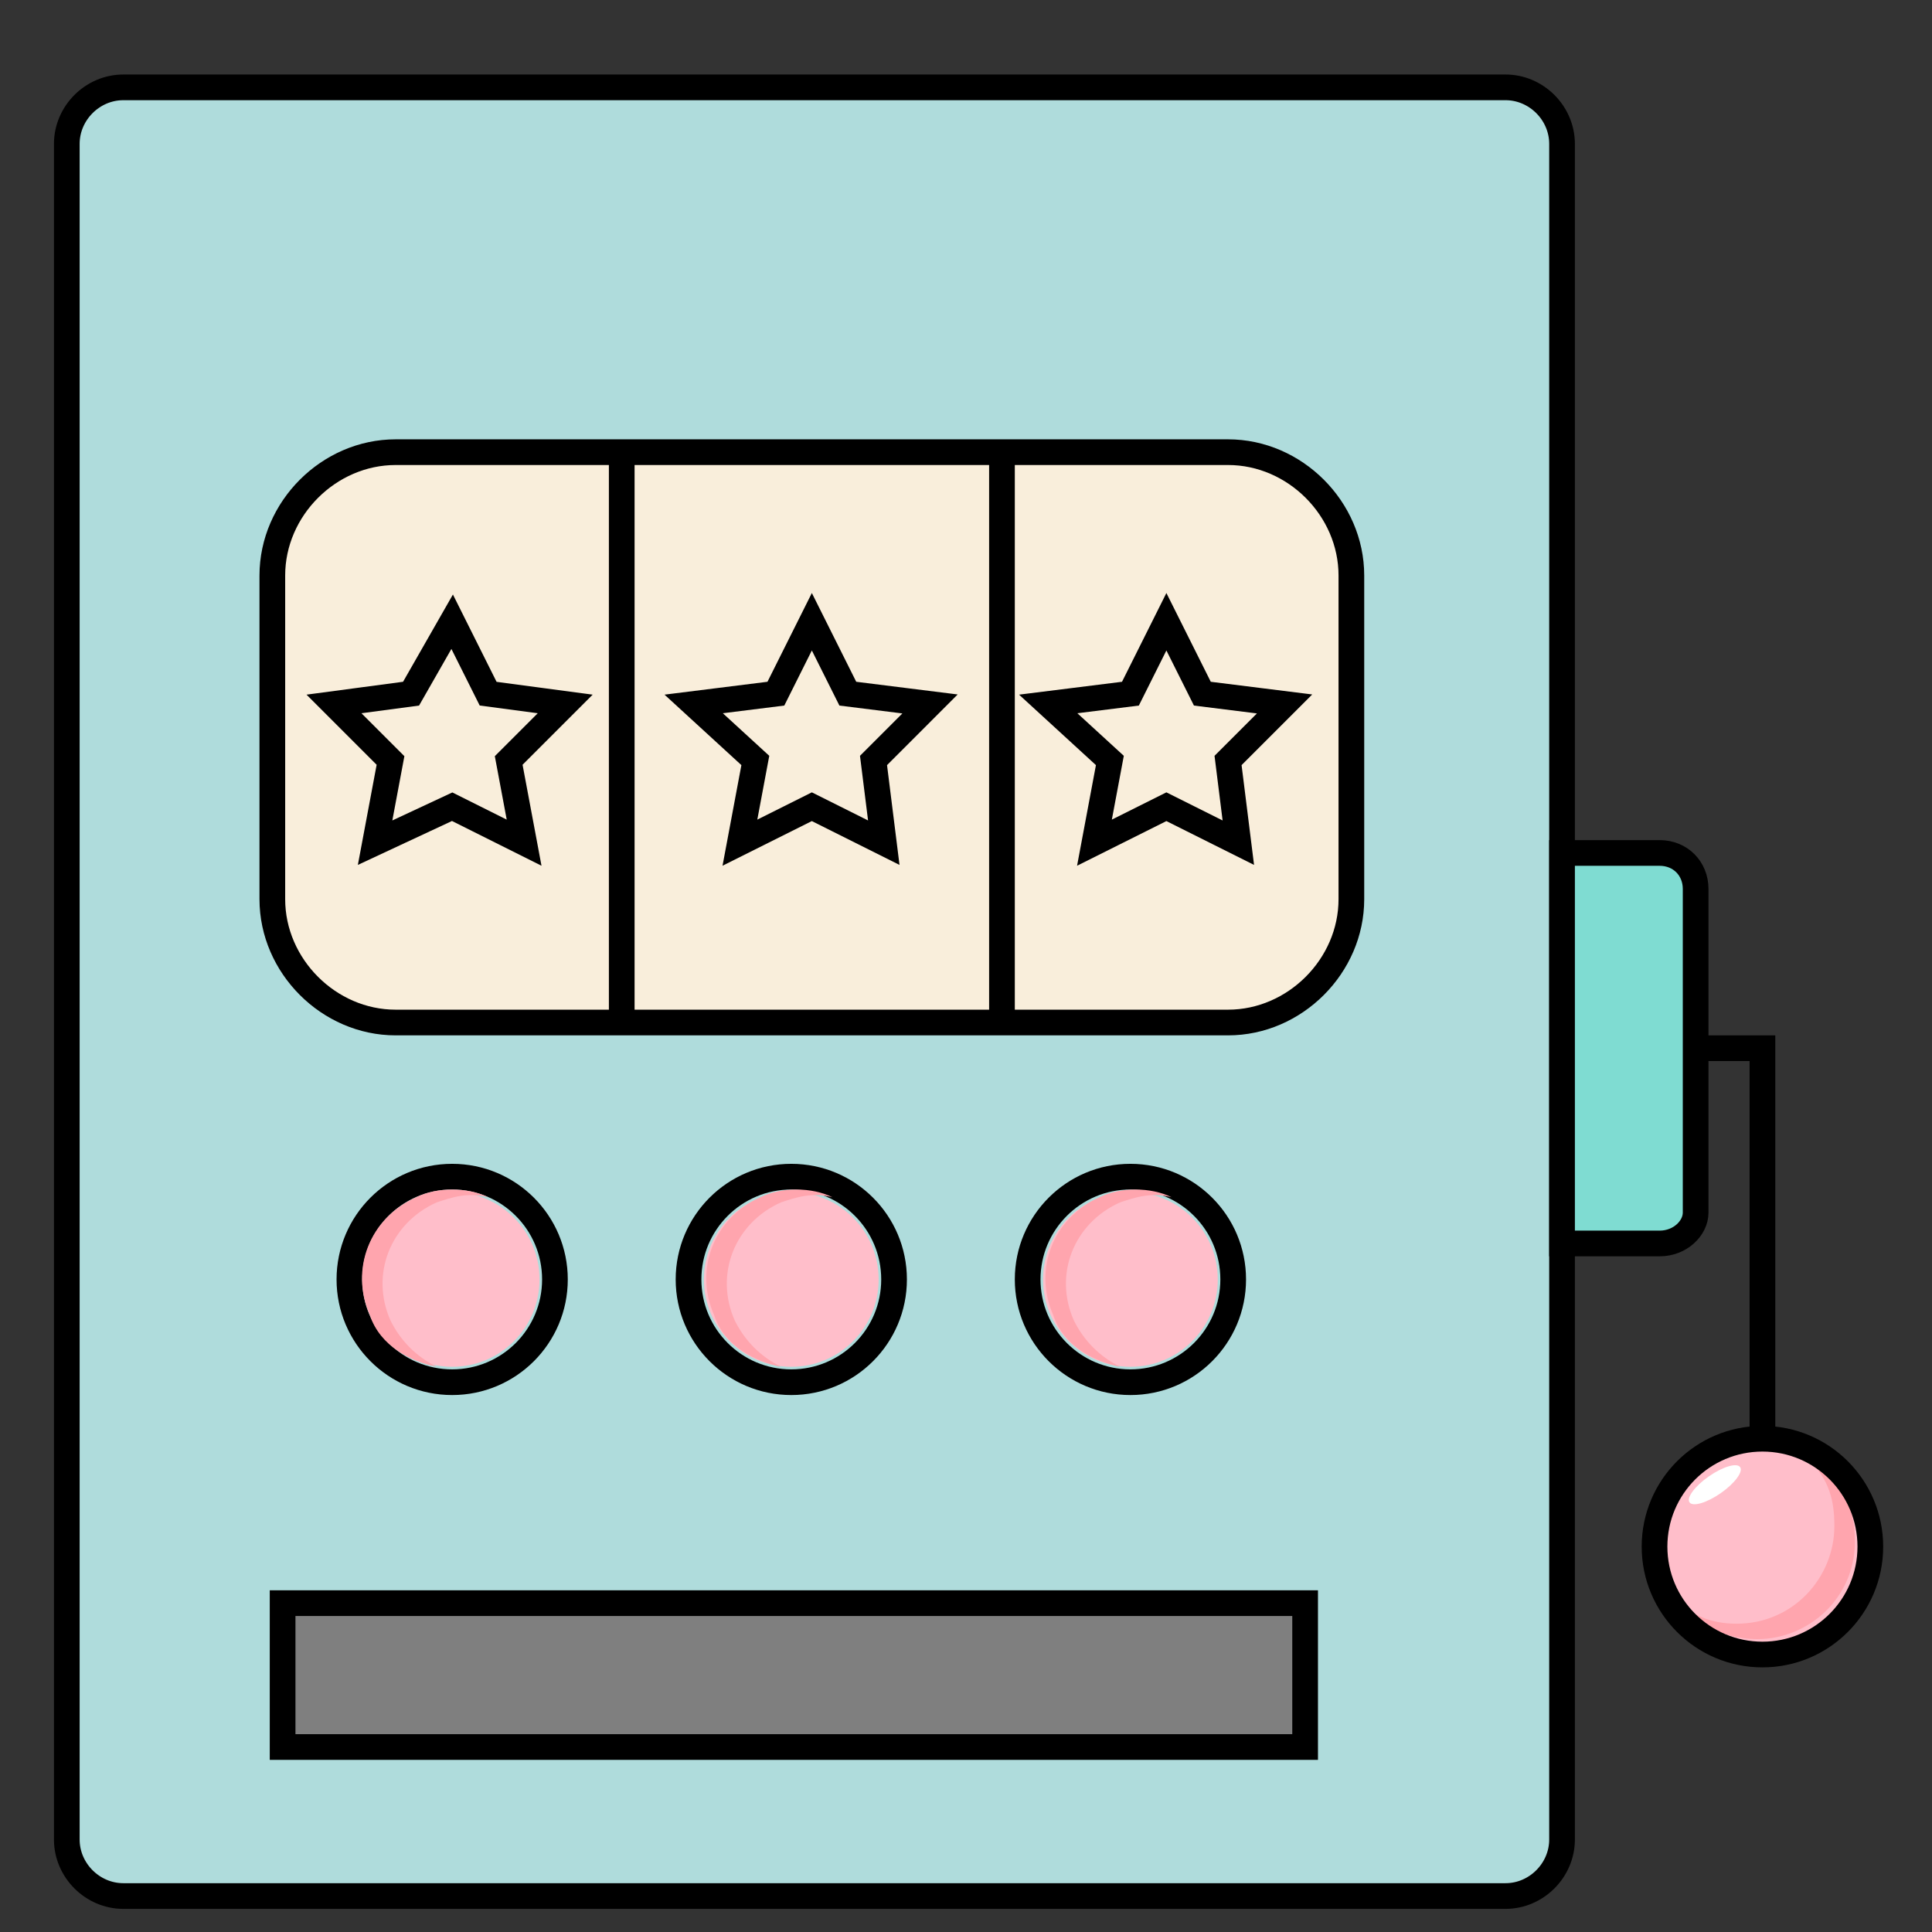 <?xml version="1.0" encoding="utf-8"?>
<!-- Generator: Adobe Illustrator 25.2.3, SVG Export Plug-In . SVG Version: 6.00 Build 0)  -->
<svg version="1.1" xmlns="http://www.w3.org/2000/svg" xmlns:xlink="http://www.w3.org/1999/xlink" x="0px" y="0px"
	 viewBox="0 0 37.6 37.6" style="enable-background:new 0 0 37.6 37.6;" xml:space="preserve">
<rect x="0" y="0" width="37.6" height="37.6" fill="#333333" stroke="none"/>
<style type="text/css">
	.st0{fill:#1F1FFF;}
	.st1{fill:#585957;stroke:#000000;stroke-width:0.5;stroke-miterlimit:10;}
	.st2{fill:#FF9A93;stroke:#000000;stroke-width:0.5;stroke-miterlimit:10;}
	.st3{fill:#F0F0F0;}
	.st4{fill:#ABBEBD;stroke:#000000;stroke-width:0.5;stroke-miterlimit:10;}
	.st5{fill:#FFFFFF;stroke:#000000;stroke-width:0.5;stroke-miterlimit:10;}
	.st6{fill:none;stroke:#000000;stroke-width:0.5;stroke-miterlimit:10;}
	.st7{fill:#F14564;}
	.st8{fill:#AFDCDC;stroke:#000000;stroke-width:0.5;stroke-miterlimit:10;}
	.st9{fill:#75C9DF;}
	.st10{opacity:0.23;fill:#585957;}
	.st11{fill:#8DCBC3;}
	.st12{fill:#AFDCDC;}
	.st13{fill:#F9EEDB;}
	.st14{opacity:0.44;}
	.st15{fill:none;stroke:#FF0000;stroke-miterlimit:10;}
	.st16{fill:#002CA4;}
	.st17{fill:#0050E3;}
	.st18{fill:#FFA8A7;}
	.st19{fill:#FFCFD0;}
	.st20{fill:#0050E3;stroke:#1B1464;stroke-miterlimit:10;}
	.st21{fill:#00BAA5;}
	.st22{fill:#C7EAD7;}
	.st23{fill:#FF3627;}
	.st24{fill:#D80000;}
	.st25{fill:#1B9787;}
	.st26{fill:#FEFD87;}
	.st27{fill:#002D82;}
	.st28{fill:#00106A;}
	.st29{fill:#E492B8;}
	.st30{fill:#22B573;stroke:#000000;stroke-width:0.5;stroke-miterlimit:10;}
	.st31{fill:#FFD900;}
	.st32{fill:#DAB312;stroke:#000000;stroke-width:0.5;stroke-miterlimit:10;}
	.st33{fill:#FF9A93;}
	.st34{fill:#FEFEC3;}
	.st35{fill:#FFBECA;}
	.st36{fill:#FFA5AE;}
	.st37{fill:#FFFFFF;}
	.st38{fill:#8FBC9C;}
	.st39{fill:none;stroke:#000000;stroke-width:0.25;stroke-miterlimit:10;}
	.st40{opacity:0.32;fill:#585957;}
	.st41{fill:none;stroke:#000000;stroke-width:2;stroke-miterlimit:10;}
	.st42{fill:#FEFEC3;stroke:#000000;stroke-width:0.5;stroke-miterlimit:10;}
	.st43{opacity:0.84;}
	.st44{fill:#FF1D25;}
	.st45{opacity:0.53;fill:#FF0000;stroke:#1F1FFF;stroke-miterlimit:10;}
	.st46{fill:#FCF6ED;stroke:#000000;stroke-miterlimit:10;}
	.st47{fill:#7F7F7F;stroke:#000000;stroke-miterlimit:10;}
	.st48{opacity:0.12;}
	.st49{fill:#008072;stroke:#000000;stroke-width:0.75;stroke-miterlimit:10;}
	.st50{fill:#FFE7A0;stroke:#000000;stroke-width:0.75;stroke-miterlimit:10;}
	.st51{fill:#FFA5AE;stroke:#000000;stroke-width:0.75;stroke-miterlimit:10;}
	.st52{fill:none;stroke:#000000;stroke-width:3;stroke-miterlimit:10;}
	.st53{fill:#FFA5AE;stroke:#000000;stroke-width:0.1;stroke-miterlimit:10;}
	.st54{fill:#FF0000;}
	.st55{fill:#ABBEBD;stroke:#000000;stroke-width:0.25;stroke-miterlimit:10;}
	.st56{opacity:0.6;fill:#FFFFFF;}
	.st57{fill:#FF4A3D;}
	.st58{fill:none;stroke:#000000;stroke-width:0.75;stroke-miterlimit:10;}
	.st59{fill:#FEF7EF;stroke:#000000;stroke-width:0.75;stroke-miterlimit:10;}
	.st60{fill:none;stroke:#000000;stroke-width:0.75;stroke-linecap:round;stroke-miterlimit:10;}
	.st61{fill:#FFFFFF;stroke:#000000;stroke-width:0.75;stroke-miterlimit:10;}
	.st62{fill:#DBDAD2;stroke:#000000;stroke-width:0.5;stroke-miterlimit:10;}
	.st63{fill:#FF4A3D;stroke:#000000;stroke-width:0.5;stroke-linecap:round;stroke-miterlimit:10;}
	.st64{fill:none;stroke:#000000;stroke-width:0.5;stroke-linecap:round;stroke-miterlimit:10;}
	.st65{fill:#F9EEDB;stroke:#000000;stroke-width:0.5;stroke-miterlimit:10;}
	.st66{fill:#7F7F7F;stroke:#000000;stroke-width:0.5;stroke-miterlimit:10;}
	.st67{fill:#7FDCD2;stroke:#000000;stroke-width:0.5;stroke-miterlimit:10;}
</style>
<g id="Ebene_2">
</g>
<g id="Ebene_1">
	<path class="st8" d="M29.3,36.9H2.4c-0.6,0-1.1-0.5-1.1-1.1v-33c0-0.6,0.5-1.1,1.1-1.1h26.9c0.6,0,1.1,0.5,1.1,1.1v33
		C30.4,36.4,29.9,36.9,29.3,36.9z"/>
	<path class="st65" d="M23.9,19.9H7.7c-1.3,0-2.4-1.1-2.4-2.4v-6.3c0-1.3,1.1-2.4,2.4-2.4h16.2c1.3,0,2.4,1.1,2.4,2.4v6.3
		C26.3,18.8,25.2,19.9,23.9,19.9z"/>
	<rect x="5.5" y="31.2" class="st66" width="19.9" height="2.8"/>
	<circle class="st6" cx="8.8" cy="24.9" r="2"/>
	<circle class="st6" cx="15.4" cy="24.9" r="2"/>
	<circle class="st6" cx="22" cy="24.9" r="2"/>
	<line class="st6" x1="12.1" y1="8.9" x2="12.1" y2="19.9"/>
	<line class="st6" x1="19.5" y1="8.7" x2="19.5" y2="19.7"/>
	<g>
		<g>
			<circle class="st35" cx="22" cy="24.9" r="1.7"/>
			<path class="st36" d="M20.9,25.7c-0.4-0.9,0-1.9,0.9-2.3c0.3-0.1,0.6-0.2,1-0.1c-0.4-0.2-1-0.2-1.4,0c-0.9,0.4-1.3,1.4-0.9,2.3
				c0.2,0.6,0.8,0.9,1.3,1C21.4,26.4,21.1,26.1,20.9,25.7z"/>
		</g>
	</g>
	<g>
		<g>
			<circle class="st35" cx="15.4" cy="24.9" r="1.7"/>
			<path class="st36" d="M14.3,25.7c-0.4-0.9,0-1.9,0.9-2.3c0.3-0.1,0.6-0.2,1-0.1c-0.4-0.2-1-0.2-1.4,0c-0.9,0.4-1.3,1.4-0.9,2.3
				c0.2,0.6,0.8,0.9,1.3,1C14.8,26.4,14.5,26.1,14.3,25.7z"/>
		</g>
	</g>
	<g>
		<g>
			<circle class="st35" cx="8.8" cy="24.9" r="1.7"/>
			<path class="st36" d="M7.6,25.7c-0.4-0.9,0-1.9,0.9-2.3c0.3-0.1,0.6-0.2,1-0.1c-0.4-0.2-1-0.2-1.4,0c-0.9,0.4-1.3,1.4-0.9,2.3
				c0.2,0.6,0.8,0.9,1.3,1C8.1,26.4,7.8,26.1,7.6,25.7z"/>
		</g>
	</g>
	<g>
		<g>
			<circle class="st35" cx="34.3" cy="30.1" r="1.9"/>
			<path class="st36" d="M35.7,29.7c0,1-0.8,1.9-1.9,1.9c-0.4,0-0.7-0.1-1-0.3c0.3,0.4,0.9,0.6,1.4,0.6c1,0,1.9-0.8,1.9-1.9
				c0-0.7-0.3-1.3-0.9-1.6C35.6,28.8,35.7,29.2,35.7,29.7z"/>
		</g>
		<ellipse transform="matrix(0.821 -0.571 0.571 0.821 -10.55 24.24)" class="st37" cx="33.4" cy="28.9" rx="0.6" ry="0.2"/>
	</g>
	<polyline class="st6" points="34.3,28.2 34.3,20.4 32.2,20.4 	"/>
	<circle class="st6" cx="34.3" cy="30.1" r="2.1"/>
	<path class="st67" d="M32.3,24.2h-1.9v-7.6h1.9c0.4,0,0.7,0.3,0.7,0.7v6.3C33,23.9,32.7,24.2,32.3,24.2z"/>
	<polygon class="st6" points="8.8,12.1 9.5,13.5 11,13.7 9.9,14.8 10.2,16.4 8.8,15.7 7.3,16.4 7.6,14.8 6.5,13.7 8,13.5 	"/>
	<polygon class="st6" points="15.8,12.1 16.5,13.5 18.1,13.7 17,14.8 17.2,16.4 15.8,15.7 14.4,16.4 14.7,14.8 13.5,13.7 15.1,13.5 
			"/>
	<polygon class="st6" points="22.7,12.1 23.4,13.5 25,13.7 23.9,14.8 24.1,16.4 22.7,15.7 21.3,16.4 21.6,14.8 20.4,13.7 22,13.5 	
		"/>
</g>
</svg>
